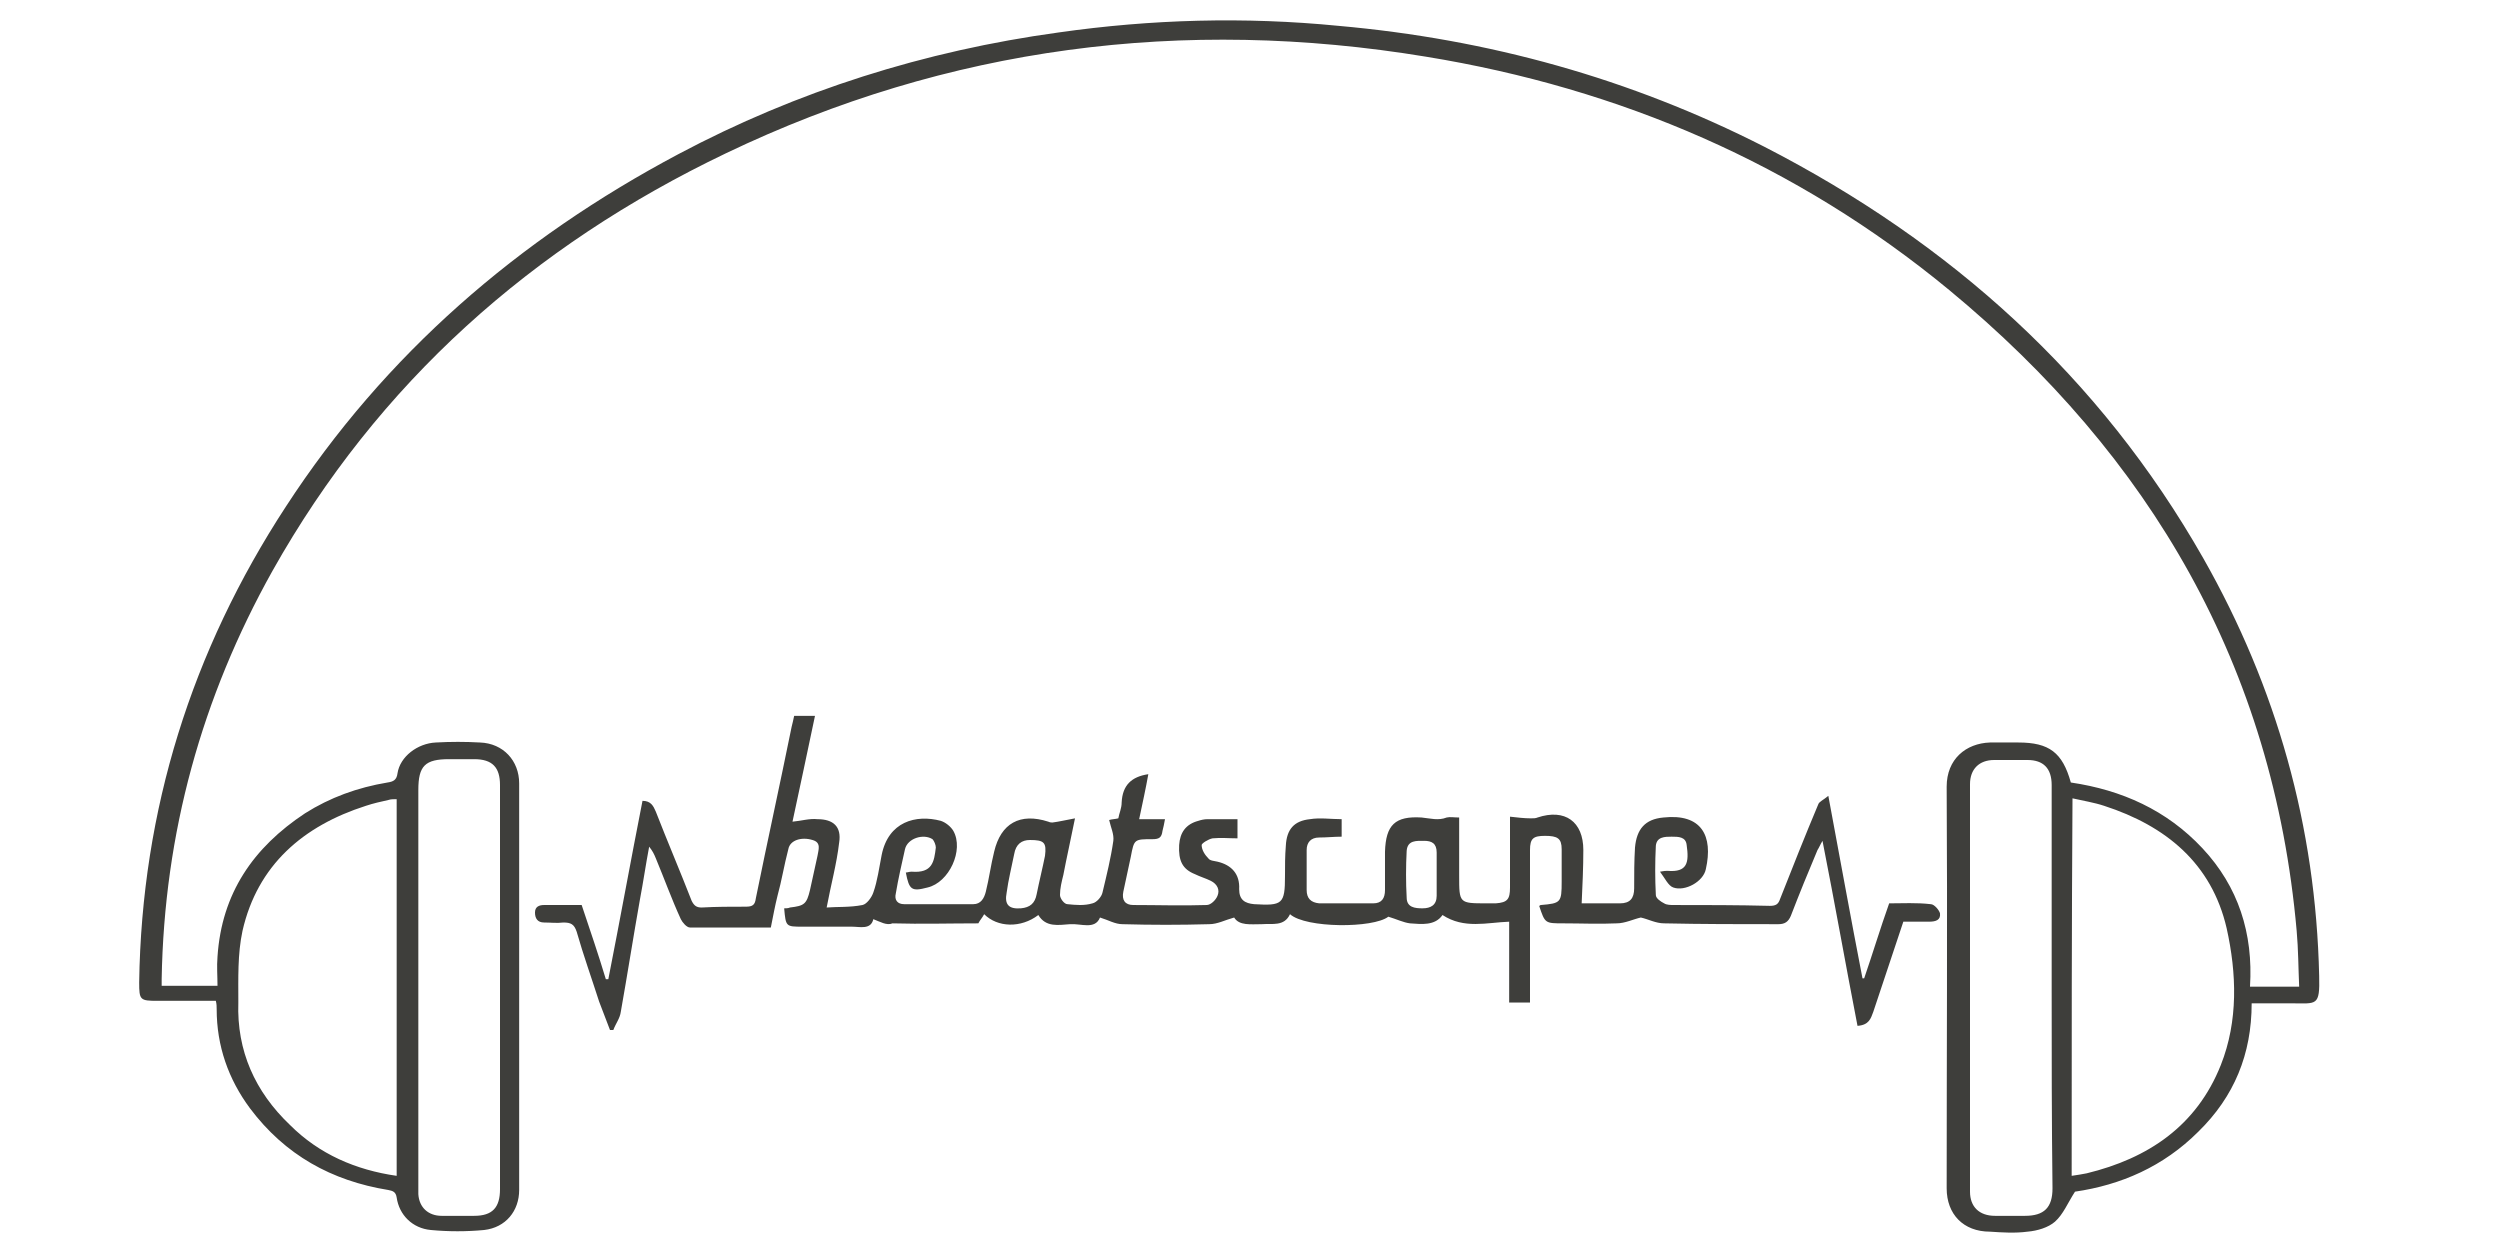 <?xml version="1.0" encoding="utf-8"?>
<!-- Generator: Adobe Illustrator 23.0.0, SVG Export Plug-In . SVG Version: 6.00 Build 0)  -->
<svg version="1.1" id="Layer_1" xmlns="http://www.w3.org/2000/svg" xmlns:xlink="http://www.w3.org/1999/xlink" x="0px" y="0px"
	 viewBox="0 0 300 150" style="enable-background:new 0 0 300 150;" xml:space="preserve">
<style type="text/css">
	.st0{fill:#3E3E3B;}
</style>
<g>
	<path class="st0" d="M19.4,118.3c2.3,0,4.4,0,6.7,0c0-1.2-0.1-2.3,0-3.5c0.5-7.6,4.3-13.1,10.5-17.2c3-1.9,6.3-3.1,9.9-3.7
		c0.7-0.1,1.1-0.3,1.2-1.1c0.3-2,2.4-3.6,4.6-3.7c1.8-0.1,3.5-0.1,5.3,0c2.8,0.1,4.7,2.2,4.7,4.9c0,16.3,0,32.6,0,48.8
		c0,2.5-1.6,4.5-4.2,4.8c-2.1,0.2-4.3,0.2-6.4,0c-2.2-0.2-3.8-1.8-4.1-3.9c-0.1-0.7-0.5-0.8-1-0.9c-6.8-1.1-12.4-4.2-16.6-9.8
		c-2.6-3.5-4-7.5-4-11.9c0-0.3,0-0.6-0.1-1c-2.3,0-4.7,0-7,0c-2.1,0-2.2-0.1-2.2-2.2C17,97.2,23,78.1,34.3,60.8
		c11.9-18.3,27.9-32.1,47.1-42.3C95.7,10.9,111,6.1,127,3.9c11.2-1.6,22.4-1.9,33.6-0.8c18,1.6,35,6.3,51.1,14.5
		C234.1,29.1,252,45.2,264.4,67c8.8,15.5,13.5,32.2,13.9,50.1c0.1,3.7-0.3,3.3-3.3,3.3c-1.6,0-3.1,0-4.8,0c0,6.1-2.1,11.2-6.4,15.4
		c-4.2,4.2-9.3,6.4-14.8,7.2c-0.9,1.4-1.4,2.7-2.4,3.6c-0.8,0.7-2.1,1.1-3.3,1.2c-1.5,0.2-3,0.1-4.5,0c-3.2,0-5.2-2.1-5.2-5.2
		c0-16.1,0.1-32.2,0-48.2c0-3.3,2.3-5.2,5.2-5.3c1.1,0,2.3,0,3.4,0c3.7,0,5.3,1.2,6.3,4.8c6.1,0.9,11.5,3.3,15.8,7.9
		c4.3,4.6,6.1,10.2,5.7,16.6c1.9,0,3.8,0,5.9,0c-0.1-2.2-0.1-4.5-0.3-6.7c-2.8-31.7-17.5-56.9-41.7-76.9
		c-18.3-15.1-39.5-24.2-62.8-28C142,2,113.8,5.6,87.1,18.4C63.9,29.5,45.4,45.9,32.7,68.5c-8.5,15.2-13,31.5-13.3,49
		C19.4,117.8,19.4,118,19.4,118.3z M248.6,141.1c0.7-0.1,1.3-0.2,1.8-0.3c7.4-1.8,13.2-5.7,16.1-13c2.1-5.3,1.9-11,0.7-16.4
		c-1.8-7.8-7.3-12.3-14.7-14.7c-1.2-0.4-2.5-0.6-3.8-0.9C248.6,111,248.6,126,248.6,141.1z M47.6,141.1c0-15.1,0-30.1,0-45.2
		c-0.4,0-0.7,0-1,0.1c-0.9,0.2-1.8,0.4-2.7,0.7c-7.5,2.4-13,7.1-14.8,15c-0.6,2.8-0.5,5.7-0.5,8.6c-0.2,5.8,2,10.7,6.2,14.7
		C38.3,138.5,42.7,140.4,47.6,141.1z M246.2,118.5c0-8.1,0-16.2,0-24.3c0-2-1-3-2.9-3c-1.3,0-2.7,0-4,0c-1.8,0-2.9,1.1-2.9,2.9
		c0,16.3,0,32.6,0,48.9c0,1.8,1.1,2.9,3,2.9c1.2,0,2.4,0,3.6,0c2.3,0,3.3-1,3.3-3.3C246.2,134.5,246.2,126.5,246.2,118.5z M60,118.5
		c0-8.1,0-16.2,0-24.3c0-2.1-0.9-3.1-3.1-3.1c-1,0-2,0-3,0c-2.9,0-3.7,0.8-3.7,3.7c0,15.8,0,31.6,0,47.4c0,0.4,0,0.7,0,1.1
		c0.1,1.6,1.2,2.6,2.8,2.6c1.3,0,2.6,0,3.9,0c2.2,0,3.1-1,3.1-3.2C60,134.6,60,126.6,60,118.5z"/>
	<path class="st0" d="M104.8,110.3c-0.3,1.3-1.6,0.9-2.6,0.9c-2,0-3.9,0-5.9,0s-2,0-2.2-2.2c0.2,0,0.5,0,0.7-0.1
		c1.7-0.2,2-0.4,2.4-2.1c0.3-1.4,0.6-2.7,0.9-4.1c0.1-0.7,0.5-1.6-0.6-1.9c-1.3-0.4-2.7,0-2.9,1.1c-0.5,1.9-0.8,3.8-1.3,5.6
		c-0.3,1.2-0.5,2.3-0.8,3.8c-3.2,0-6.5,0-9.7,0c-0.4,0-0.9-0.6-1.1-1c-1.1-2.4-2-4.9-3-7.3c-0.2-0.5-0.4-0.9-0.8-1.4
		c-0.4,2.1-0.7,4.2-1.1,6.3c-0.8,4.5-1.5,9-2.3,13.5c-0.1,0.8-0.6,1.4-0.9,2.2c-0.1,0-0.3,0-0.4,0c-0.4-1.1-0.9-2.3-1.3-3.4
		c-0.9-2.8-1.9-5.6-2.7-8.4c-0.3-0.9-0.7-1.1-1.6-1.1c-0.8,0.1-1.5,0-2.3,0s-1.1-0.5-1.1-1.2s0.5-0.9,1.1-0.9c1.5,0,3,0,4.5,0
		c1,3,2,5.9,2.9,8.9c0.1,0,0.2,0,0.3,0c1.4-7.1,2.7-14.3,4.1-21.4c1,0,1.3,0.6,1.6,1.3c1.4,3.6,2.9,7.1,4.3,10.7
		c0.3,0.6,0.6,0.8,1.2,0.8c1.8-0.1,3.5-0.1,5.3-0.1c0.8,0,1.1-0.2,1.2-1c1.4-6.9,2.9-13.7,4.3-20.6c0.1-0.4,0.2-0.8,0.3-1.3
		c0.8,0,1.5,0,2.5,0c-0.9,4.3-1.8,8.5-2.7,12.7c1.1-0.1,2-0.4,3-0.3c1.9,0,2.9,0.9,2.6,2.8c-0.3,2.6-1,5.1-1.5,7.8
		c1.2-0.1,2.8,0,4.3-0.3c0.5-0.1,1.1-0.9,1.3-1.5c0.5-1.4,0.7-3,1-4.5c0.8-4,4.1-4.9,7.1-4.1c0.6,0.2,1.2,0.7,1.5,1.2
		c1.3,2.3-0.5,6.2-3.1,6.8c-1.9,0.5-2.2,0.3-2.6-1.8c0.2,0,0.4-0.1,0.7-0.1c2.5,0.2,2.7-1.2,2.9-2.9c0-0.3-0.2-0.8-0.4-1
		c-1.1-0.7-3-0.1-3.3,1.2c-0.4,1.8-0.8,3.5-1.1,5.3c-0.2,0.8,0.2,1.3,1,1.3c2.8,0,5.5,0,8.3,0c0.9,0,1.3-0.7,1.5-1.5
		c0.4-1.6,0.6-3.2,1-4.8c0.8-3.4,3.1-4.7,6.5-3.6c0.2,0.1,0.4,0.1,0.5,0.1c0.8-0.1,1.6-0.3,2.7-0.5c-0.5,2.5-1,4.7-1.4,6.8
		c-0.2,0.8-0.4,1.6-0.4,2.4c0,0.4,0.5,1.1,0.9,1.1c1,0.1,2,0.2,3-0.1c0.5-0.1,1.1-0.8,1.2-1.3c0.5-2.1,1-4.1,1.3-6.2
		c0.1-0.8-0.3-1.6-0.5-2.5c0.3-0.1,0.7-0.1,1.1-0.2c0.1-0.6,0.4-1.2,0.4-1.9c0.1-2.1,1.2-3.1,3.2-3.4c-0.3,1.7-0.7,3.5-1.1,5.4
		c1.1,0,2,0,3.1,0c-0.1,0.6-0.2,1-0.3,1.4c-0.1,0.8-0.4,1-1.2,1c-2.2,0-2.2,0-2.6,2.1c-0.3,1.4-0.6,2.8-0.9,4.2
		c-0.2,1,0.2,1.6,1.2,1.6c2.9,0,5.9,0.1,8.8,0c0.5,0,1.1-0.6,1.3-1.1c0.3-0.7,0-1.4-0.8-1.8c-0.6-0.3-1.3-0.5-1.9-0.8
		c-1.5-0.6-2-1.6-1.9-3.5c0.1-1.5,0.8-2.5,2.3-2.9c0.3-0.1,0.7-0.2,1.1-0.2c1.2,0,2.3,0,3.6,0c0,0.7,0,1.4,0,2.3c-1,0-2-0.1-3,0
		c-0.5,0.1-1.3,0.6-1.3,0.8c0,0.6,0.4,1.2,0.8,1.6c0.2,0.3,0.7,0.3,1.1,0.4c1.7,0.4,2.7,1.5,2.6,3.3c0,1.3,0.7,1.7,1.8,1.8
		c3.4,0.2,3.7,0,3.7-3.4c0-1.2,0-2.4,0.1-3.6c0.1-2,1-3,2.9-3.2c1.2-0.2,2.5,0,3.8,0c0,0.7,0,1.4,0,2.1c-0.9,0-1.8,0.1-2.7,0.1
		c-1,0-1.5,0.6-1.5,1.5c0,1.6,0,3.2,0,4.8c0,1,0.5,1.5,1.5,1.6c2.2,0,4.3,0,6.5,0c1,0,1.4-0.6,1.4-1.6c0-1.5,0-3.1,0-4.6
		c0.1-3.2,1.2-4.3,4.4-4.1c1,0.1,2,0.4,3,0c0.4-0.1,0.9,0,1.5,0c0,2.4,0,4.7,0,7c0,3.3,0,3.3,3.3,3.3c0.4,0,0.7,0,1.1,0
		c1.4-0.1,1.7-0.5,1.7-1.9c0-2.8,0-5.5,0-8.5c0.9,0.1,1.7,0.2,2.5,0.2c0.3,0,0.6,0,0.8-0.1c3.3-1.1,5.5,0.5,5.5,3.9
		c0,2.1-0.1,4.2-0.2,6.4c1.4,0,3,0,4.6,0c1.2,0,1.7-0.6,1.7-1.8c0-1.6,0-3.3,0.1-4.9c0.2-2.2,1.2-3.4,3.4-3.6c4.6-0.5,6,2.2,5.1,6.2
		c-0.3,1.5-2.5,2.7-3.9,2.2c-0.6-0.2-1-1.1-1.6-1.9c0.5-0.1,0.7-0.1,0.9-0.1c2.4,0.2,2.6-1,2.3-3.1c-0.1-1-1-1-1.8-1s-1.8,0-1.9,1.1
		c-0.1,2-0.1,3.9,0,5.9c0,0.4,0.6,0.8,1,1c0.3,0.2,0.8,0.2,1.2,0.2c3.8,0,7.6,0,11.5,0.1c0.7,0,1-0.2,1.2-0.8
		c1.5-3.8,3-7.6,4.6-11.4c0.1-0.3,0.6-0.5,1.2-1c1.4,7.5,2.7,14.7,4.1,21.9c0.1,0,0.1,0,0.2,0c1-2.9,1.9-5.9,3-9
		c1.6,0,3.3-0.1,5,0.1c0.4,0,1,0.7,1.1,1.1c0.1,0.8-0.5,1-1.3,1c-1,0-2.1,0-3.1,0c-1.2,3.6-2.4,7.2-3.6,10.8
		c-0.3,0.8-0.5,1.6-1.9,1.7c-1.4-7.2-2.7-14.6-4.2-22.2c-0.3,0.5-0.4,0.8-0.6,1.1c-1.1,2.6-2.2,5.3-3.2,7.9c-0.3,0.7-0.7,1-1.5,1
		c-4.6,0-9.2,0-13.7-0.1c-1,0-1.9-0.5-2.8-0.7c-0.9,0.2-1.9,0.7-2.9,0.7c-2.1,0.1-4.3,0-6.4,0c-2.2,0-2.2,0-2.9-2.1
		c0.1,0,0.1-0.1,0.2-0.1c2.4-0.2,2.5-0.3,2.5-2.8c0-1.3,0-2.6,0-3.9s-0.5-1.6-2-1.6c-1.4,0-1.8,0.3-1.8,1.7c0,5.6,0,11.2,0,16.8
		c0,0.5,0,1,0,1.5c-0.8,0-1.6,0-2.5,0c0-3.3,0-6.5,0-9.7c-2.7,0.1-5.4,0.9-8-0.8c-0.9,1.3-2.5,1.1-3.9,1c-0.8-0.1-1.6-0.5-2.6-0.8
		c-1.8,1.4-9.9,1.4-11.8-0.3c-0.7,1.5-2.1,1.1-3.4,1.2c-1.3,0-2.7,0.2-3.3-0.8c-1.1,0.3-2,0.8-3,0.8c-3.5,0.1-6.9,0.1-10.4,0
		c-0.9,0-1.7-0.5-2.7-0.8c-0.6,1.5-2.3,0.7-3.6,0.8c-1.4,0.1-2.9,0.4-3.8-1.1c-2.1,1.6-4.9,1.5-6.5-0.1c-0.2,0.4-0.5,0.7-0.7,1.1
		c-3.4,0-6.8,0.1-10.3,0C106.4,111.1,105.6,110.6,104.8,110.3z M123.6,100.8c-1,0-1.7,0.5-1.9,1.7c-0.3,1.5-0.7,3.1-0.9,4.6
		c-0.3,1.5,0.3,2,1.7,1.9c1.1-0.1,1.7-0.6,1.9-1.7c0.3-1.5,0.7-3.1,1-4.6C125.6,101.1,125.3,100.8,123.6,100.8z M172.4,104.9
		L172.4,104.9c0-0.9,0-1.8,0-2.6c0-1.1-0.6-1.4-1.5-1.4s-2-0.1-2.1,1.2c-0.1,1.9-0.1,3.8,0,5.6c0,1.2,1,1.3,1.9,1.3
		c1,0,1.7-0.4,1.7-1.5C172.4,106.6,172.4,105.7,172.4,104.9z"/>
</g>
</svg>
